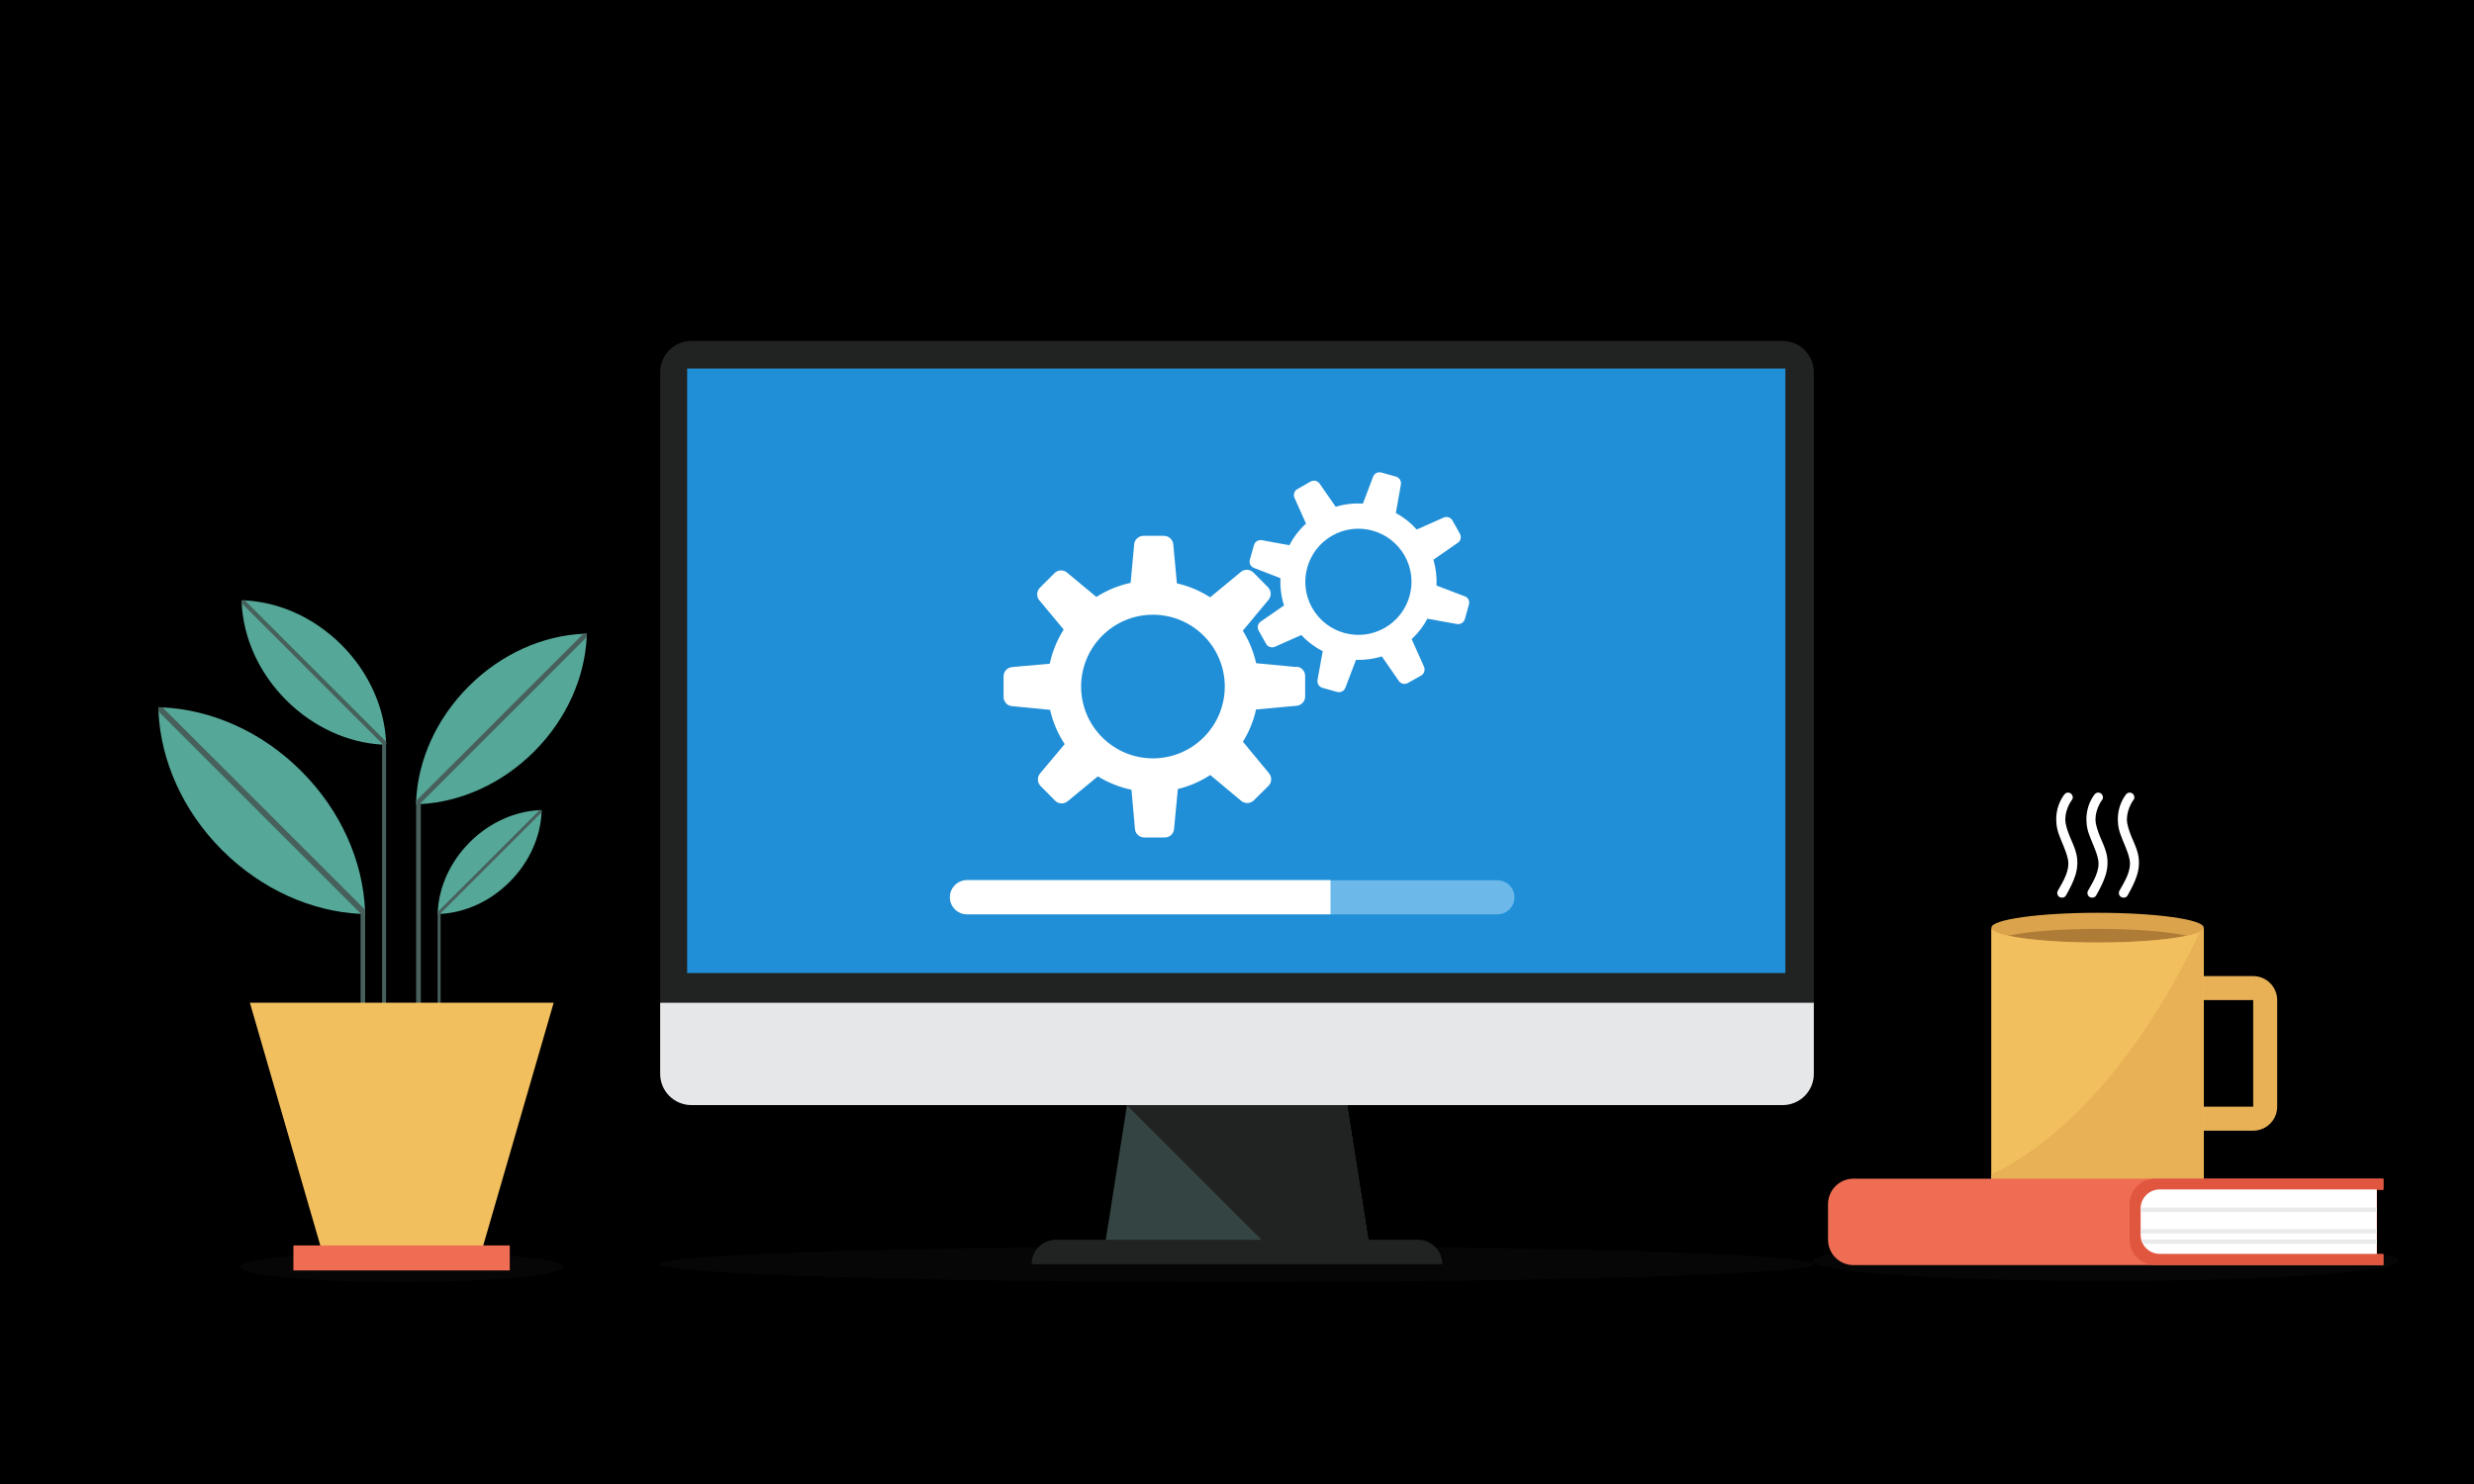 <?xml version="1.0" encoding="UTF-8"?><svg id="Layer_2" xmlns="http://www.w3.org/2000/svg" viewBox="0 0 200 120"><defs><style>.cls-1{fill:#dba34b;}.cls-2{fill:#fff;}.cls-3{fill:#f2bf5e;}.cls-4{fill:#e8b156;}.cls-5{fill:#e9eaec;}.cls-6{fill:#e0563f;}.cls-7{fill:#212322;}.cls-8{fill:#231f20;opacity:.2;}.cls-9{fill:#ef6d53;}.cls-10{fill:#6bb8e9;}.cls-11{fill:#218fd7;}.cls-12{fill:#000000;}.cls-13{fill:#47605c;}.cls-14{fill:#344442;}.cls-15{fill:#55a797;}.cls-16{fill:#af7c38;}.cls-17{fill:#e6e7e8;}</style></defs><g id="Layer_1-2"><rect id="background" class="cls-12" width="200" height="120"/><path class="cls-8" d="M45.51,102.45c0,.67-5.84,1.22-13.04,1.22-7.2,0-13.04-.55-13.04-1.22,0-.67,5.84-1.22,13.04-1.22,7.2,0,13.04.54,13.04,1.22Z"/><path class="cls-15" d="M29.52,73.91c-.11,0-.23,0-.34-.01-.01,0-.02,0-.03,0-3.92-.19-7.97-1.94-11.19-5.15-3.22-3.22-4.97-7.29-5.15-11.22,0-.11-.01-.23-.01-.34.11,0,.22,0,.34.01,3.93.19,8,1.93,11.22,5.16,3.22,3.22,4.97,7.29,5.15,11.22,0,.02,0,.05,0,.07,0,.09,0,.18.01.27Z"/><path class="cls-13" d="M29.52,73.91c-.11,0-.23,0-.34-.01-5.46-5.46-10.92-10.92-16.37-16.37,0-.11-.01-.23-.01-.34.11,0,.22,0,.34.01,5.46,5.46,10.92,10.92,16.38,16.37,0,.02,0,.05,0,.07,0,.09,0,.18.01.27Z"/><path class="cls-15" d="M31.21,60.21c-.08,0-.16,0-.24,0-.03,0-.06,0-.09,0-2.71-.15-5.52-1.37-7.74-3.59-2.25-2.25-3.47-5.09-3.6-7.83,0-.08,0-.16,0-.24.08,0,.16,0,.24,0,2.74.13,5.58,1.35,7.83,3.6,2.25,2.25,3.46,5.09,3.6,7.83,0,0,0,0,0,.01,0,.07,0,.15,0,.23Z"/><path class="cls-13" d="M31.21,60.21c-.08,0-.16,0-.24,0-.03-.03-.06-.06-.09-.09-3.78-3.78-7.56-7.56-11.34-11.34,0-.08,0-.16,0-.24.08,0,.16,0,.24,0,3.81,3.81,7.62,7.62,11.43,11.43,0,0,0,0,0,.01,0,.07,0,.15,0,.23Z"/><path class="cls-15" d="M43.78,65.52c0,.06,0,.11,0,.17-.09,1.97-.97,4.01-2.59,5.63-1.6,1.6-3.62,2.47-5.56,2.58-.02,0-.04,0-.07,0-.06,0-.11,0-.17,0,0-.06,0-.11,0-.17,0,0,0,0,0,0,.09-1.97.97-4.01,2.59-5.63,1.62-1.62,3.66-2.49,5.63-2.59.06,0,.12,0,.17,0Z"/><path class="cls-13" d="M43.78,65.52c0,.06,0,.11,0,.17-2.74,2.74-5.48,5.48-8.22,8.22-.06,0-.11,0-.17,0,0-.06,0-.11,0-.17,0,0,0,0,0,0,2.74-2.74,5.48-5.48,8.21-8.21.06,0,.12,0,.17,0Z"/><path class="cls-15" d="M47.44,51.24c0,.09,0,.19-.01.28-.16,3.24-1.6,6.6-4.25,9.25-2.63,2.63-5.95,4.07-9.16,4.25-.03,0-.07,0-.1,0-.09,0-.19,0-.28.01,0-.04,0-.07,0-.11,0-.06,0-.11,0-.17.15-3.24,1.59-6.59,4.25-9.25,2.66-2.66,6.02-4.1,9.25-4.25.1,0,.19,0,.28-.01Z"/><path class="cls-13" d="M47.44,51.24c0,.09,0,.19-.01.28-4.5,4.5-9.01,9-13.51,13.51-.09,0-.19,0-.28.01,0-.04,0-.07,0-.11,0-.06,0-.11,0-.17,4.5-4.5,9-9,13.51-13.51.1,0,.19,0,.28-.01Z"/><path class="cls-13" d="M34.02,64.92c0,5.42,0,10.83,0,16.25-.13,0-.25,0-.38,0v-16.14s0-.07,0-.11h.38Z"/><path class="cls-13" d="M31.21,60.21v20.96c-.11,0-.22,0-.32,0,0-7.06,0-14.12,0-21.18.11,0,.21,0,.32,0,0,.07,0,.15,0,.23Z"/><path class="cls-13" d="M35.62,73.74c0,2.48,0,4.96,0,7.44-.08,0-.16,0-.24,0,0-2.42,0-4.84,0-7.26,0-.06,0-.11,0-.17,0,0,0,0,0,0,.08,0,.15,0,.23,0Z"/><path class="cls-13" d="M29.52,73.91v7.26c-.12,0-.25,0-.37,0v-7.53h.36c0,.09,0,.18.01.27Z"/><path class="cls-3" d="M38.9,101.25c-4.28,0-8.57,0-12.85,0-1.95-6.72-3.9-13.44-5.85-20.17h24.56c-1.95,6.72-3.9,13.44-5.85,20.17Z"/><path class="cls-9" d="M41.21,102.73c-5.83,0-11.66,0-17.49,0,0-.67,0-1.35,0-2.02,5.83,0,11.66,0,17.49,0,0,.67,0,1.35,0,2.02Z"/><path class="cls-2" d="M166.85,64.29c-.66.91-.79,2.11-.42,3.15.24.69.59,1.32.74,2.04.19.9-.39,1.79-.81,2.54-.1.17-.05.42.14.52.18.09.42.05.52-.14.29-.52.57-1.04.75-1.61.18-.57.22-1.17.08-1.76-.06-.25-.15-.5-.25-.74-.09-.23-.2-.45-.29-.68-.16-.42-.35-.91-.35-1.36,0-.42.13-.85.32-1.22.07-.13.14-.25.23-.37.12-.16.03-.43-.14-.52-.2-.1-.39-.04-.52.14Z"/><path class="cls-2" d="M169.29,64.29c-.66.91-.79,2.11-.42,3.15.24.69.59,1.32.74,2.04.19.9-.39,1.79-.81,2.54-.1.17-.05.42.14.52.18.09.42.05.52-.14.29-.52.57-1.04.75-1.61.18-.57.22-1.17.08-1.76-.06-.25-.15-.5-.25-.74-.09-.23-.2-.45-.29-.68-.16-.42-.35-.91-.35-1.36,0-.42.13-.85.32-1.22.07-.13.14-.25.23-.37.12-.16.03-.43-.14-.52-.2-.1-.39-.04-.52.14Z"/><path class="cls-2" d="M171.83,64.29c-.66.91-.79,2.11-.42,3.15.24.69.59,1.32.74,2.04.19.9-.39,1.79-.81,2.54-.1.17-.05.42.14.52.18.09.42.05.52-.14.29-.52.57-1.04.75-1.61.18-.57.22-1.17.08-1.76-.06-.25-.15-.5-.25-.74-.09-.23-.2-.45-.29-.68-.16-.42-.35-.91-.35-1.36,0-.42.13-.85.32-1.22.07-.13.14-.25.23-.37.12-.16.03-.43-.14-.52-.2-.1-.39-.04-.52.14Z"/><path class="cls-4" d="M176.56,80.87c0-.65,0-1.29,0-1.94,1.86,0,3.73,0,5.59,0,1.07,0,1.94.87,1.94,1.94,0,2.87,0,5.75,0,8.62,0,.54-.22,1.02-.57,1.37-.35.35-.84.57-1.37.57-1.86,0-3.73,0-5.59,0,0-.65,0-1.29,0-1.94h5.59c0-2.87,0-5.75,0-8.62-1.86,0-3.73,0-5.59,0Z"/><path class="cls-1" d="M169.57,73.81c-4.74,0-8.58.54-8.58,1.2v20.34c0,.66,3.84,1.2,8.58,1.2,4.74,0,8.58-.54,8.58-1.2v-20.34c0-.66-3.84-1.2-8.58-1.2Z"/><path class="cls-16" d="M176.78,75.66c-1.53.33-4.19.55-7.22.55-3.03,0-5.69-.22-7.21-.55,1.53-.33,4.19-.55,7.21-.55,3.03,0,5.69.22,7.22.55Z"/><path class="cls-3" d="M169.57,76.22c-4.74,0-8.58-.54-8.58-1.2v20.33c0,.66,3.84,1.2,8.58,1.2,4.74,0,8.58-.54,8.58-1.2v-20.33c0,.66-3.84,1.2-8.58,1.2Z"/><path class="cls-4" d="M178.14,95.35c0-6.78,0-13.56,0-20.33,0,.11-.11.22-.31.32-1.37,3.03-7.27,14.99-16.84,19.64v.38c0,.66,3.84,1.2,8.58,1.2,4.74,0,8.58-.54,8.58-1.2Z"/><path class="cls-8" d="M193.9,101.96c0,.89-10.6,1.62-23.67,1.62-13.07,0-23.67-.72-23.67-1.62,0-.89,10.6-1.62,23.67-1.62,13.07,0,23.67.72,23.67,1.62Z"/><path class="cls-9" d="M147.78,97.35c0,.96,0,1.92,0,2.89,0,1.14.92,2.06,2.06,2.06,14.28,0,28.56,0,42.83,0,0-.3,0-.6,0-.89-.17,0-.35,0-.52,0,0-1.74,0-3.47,0-5.21.17,0,.35,0,.52,0,0-.3,0-.6,0-.89-14.28,0-28.56,0-42.83,0-1.14,0-2.06.92-2.06,2.06Z"/><path class="cls-6" d="M172.16,97.35c0,.96,0,1.92,0,2.89,0,1.14.92,2.06,2.06,2.06,6.15,0,12.3,0,18.46,0,0-.3,0-.6,0-.89-.17,0-.35,0-.52,0,0-1.74,0-3.47,0-5.21.17,0,.35,0,.52,0,0-.3,0-.6,0-.89-6.15,0-12.3,0-18.46,0-1.14,0-2.06.92-2.06,2.06Z"/><path class="cls-2" d="M174.59,101.39c5.85,0,11.7,0,17.55,0,0-1.74,0-3.47,0-5.21-5.85,0-11.7,0-17.55,0-.85,0-1.54.69-1.54,1.54,0,.71,0,1.42,0,2.13,0,.85.69,1.54,1.54,1.54Z"/><path class="cls-5" d="M173.05,97.73c0,.09,0,.18,0,.27h19.09v-.35h-19.09s0,.06,0,.08Z"/><path class="cls-5" d="M173.05,99.39c0,.12,0,.23,0,.35h19.09v-.35c-6.36,0-12.73,0-19.09,0Z"/><path class="cls-5" d="M173.1,100.23c.03.12.08.24.14.35,6.3,0,12.61,0,18.91,0v-.35h-19.05Z"/><path class="cls-8" d="M146.63,102.22c0,.8-20.88,1.45-46.63,1.45-25.75,0-46.63-.65-46.63-1.45,0-.8,20.88-1.45,46.63-1.45,25.75,0,46.63.65,46.63,1.45Z"/><path class="cls-14" d="M110.9,102.05c-7.26,0-14.53,0-21.79,0,.89-5.66,1.78-11.31,2.67-16.97,5.48,0,10.97,0,16.45,0,.89,5.66,1.78,11.31,2.67,16.97Z"/><path class="cls-7" d="M91.1,89.37c4.23,4.23,8.45,8.45,12.68,12.68,2.37,0,4.74,0,7.12,0-.89-5.66-1.78-11.31-2.67-16.97-5.48,0-10.97,0-16.45,0-.22,1.43-.45,2.86-.67,4.29Z"/><path class="cls-7" d="M116.59,102.22c-11.06,0-22.13,0-33.19,0t0,0c0-1.09.88-1.97,1.97-1.97,9.75,0,19.5,0,29.25,0,1.09,0,1.97.88,1.97,1.97t0,0Z"/><path class="cls-7" d="M144.1,89.36c-29.4,0-58.8,0-88.2,0-1.4,0-2.53-1.13-2.53-2.53,0-18.91,0-37.82,0-56.73,0-1.4,1.13-2.53,2.53-2.53,29.4,0,58.8,0,88.2,0,1.4,0,2.53,1.13,2.53,2.53,0,18.91,0,37.82,0,56.73,0,1.4-1.13,2.53-2.53,2.53Z"/><path class="cls-17" d="M53.37,81.09c0,1.91,0,3.83,0,5.74,0,1.4,1.13,2.53,2.53,2.53,29.4,0,58.8,0,88.2,0,1.4,0,2.53-1.13,2.53-2.53,0-1.91,0-3.83,0-5.74-31.08,0-62.17,0-93.25,0Z"/><path class="cls-11" d="M144.33,78.68c-29.59,0-59.19,0-88.78,0,0-16.29,0-32.59,0-48.88,29.59,0,59.19,0,88.78,0,0,16.29,0,32.59,0,48.88Z"/><path class="cls-10" d="M121.05,73.94h-42.88c-.76,0-1.38-.62-1.38-1.38h0c0-.76.62-1.38,1.38-1.38,14.29,0,28.59,0,42.88,0,.76,0,1.38.62,1.38,1.38h0c0,.76-.62,1.38-1.38,1.38Z"/><path class="cls-2" d="M107.56,71.17c-9.8,0-19.59,0-29.39,0-.76,0-1.38.62-1.38,1.38h0c0,.76.62,1.38,1.38,1.38h29.39v-2.77Z"/><path class="cls-2" d="M104.83,53.94c-1.09-.1-2.19-.21-3.28-.31-.21-.92-.57-1.81-1.08-2.63.69-.83,1.38-1.66,2.08-2.5.25-.3.23-.74-.05-1.02-.39-.39-.78-.78-1.17-1.18-.28-.28-.72-.3-1.02-.05-.83.68-1.66,1.37-2.48,2.05-.84-.54-1.75-.92-2.69-1.13-.1-1.05-.19-2.1-.29-3.15-.04-.39-.36-.69-.75-.69-.55,0-1.11,0-1.66,0-.39,0-.72.3-.75.68-.1,1.04-.19,2.08-.29,3.12-.97.21-1.91.59-2.77,1.14-.79-.66-1.58-1.31-2.37-1.97-.3-.25-.74-.23-1.02.05-.39.39-.78.78-1.17,1.17-.28.28-.3.72-.05,1.02.66.79,1.31,1.58,1.97,2.37-.55.86-.92,1.8-1.13,2.76-1.01.09-2.03.18-3.04.27-.39.03-.69.36-.69.75,0,.55,0,1.11,0,1.66,0,.39.29.72.68.75,1.03.1,2.05.2,3.08.3.22.97.61,1.91,1.18,2.77-.66.79-1.32,1.58-1.99,2.37-.25.3-.23.74.04,1.02.39.39.78.79,1.17,1.18.27.28.71.3,1.02.05.81-.67,1.63-1.34,2.44-2.01.85.52,1.77.88,2.72,1.08.09,1.06.19,2.11.28,3.17.03.39.36.69.75.69.55,0,1.11,0,1.66,0,.39,0,.72-.29.75-.68.1-1.08.21-2.16.31-3.24.92-.22,1.8-.6,2.62-1.13.83.7,1.67,1.39,2.5,2.09.3.25.74.23,1.02-.04.39-.39.79-.78,1.18-1.17.28-.27.3-.71.05-1.02-.7-.85-1.4-1.7-2.11-2.55.5-.82.86-1.7,1.06-2.61,1.09-.1,2.18-.2,3.28-.3.39-.04.69-.36.69-.75,0-.55,0-1.11,0-1.66,0-.39-.3-.72-.68-.75ZM97.31,51.41c2.27,2.27,2.27,5.94,0,8.21-2.27,2.27-5.94,2.27-8.21,0-2.27-2.27-2.27-5.94,0-8.21,2.27-2.27,5.94-2.27,8.21,0Z"/><path class="cls-2" d="M118.41,48.22c-.76-.29-1.52-.58-2.28-.87.03-.69-.05-1.4-.25-2.09.66-.46,1.32-.91,1.97-1.37.24-.16.31-.48.17-.73-.2-.36-.4-.71-.6-1.07-.14-.25-.45-.35-.71-.24-.73.32-1.45.65-2.18.97-.49-.55-1.06-1-1.69-1.34.14-.77.28-1.53.41-2.3.05-.28-.12-.56-.4-.64-.39-.11-.79-.22-1.18-.33-.28-.08-.57.07-.67.34-.27.72-.55,1.44-.82,2.17-.73-.04-1.48.04-2.2.26-.43-.62-.87-1.25-1.3-1.87-.16-.24-.48-.31-.73-.17-.36.2-.71.4-1.07.61-.25.14-.35.45-.23.71.31.69.62,1.38.93,2.08-.56.51-1.01,1.1-1.35,1.75-.74-.14-1.48-.27-2.22-.41-.28-.05-.56.12-.64.4-.11.39-.22.79-.33,1.18-.08.28.07.57.34.67.71.27,1.42.55,2.13.82-.03.74.06,1.48.29,2.21-.63.43-1.26.87-1.88,1.3-.24.16-.31.48-.17.73.2.36.4.71.6,1.07.14.25.45.35.71.24.71-.32,1.43-.63,2.14-.95.5.54,1.09.98,1.73,1.31-.14.77-.28,1.54-.42,2.32-.05.28.12.56.4.64.39.11.79.22,1.18.33.28.08.57-.07.67-.34.29-.75.58-1.5.86-2.25.7.02,1.4-.07,2.09-.28.46.66.92,1.32,1.37,1.98.16.24.48.31.73.17.36-.2.71-.4,1.07-.6.25-.14.35-.45.24-.71-.33-.75-.67-1.49-1-2.24.52-.48.95-1.04,1.27-1.65.8.14,1.6.29,2.39.43.28.05.56-.12.64-.4.11-.39.22-.79.33-1.18.08-.28-.07-.57-.34-.67ZM113.55,44.93c1.17,2.06.44,4.68-1.62,5.85-2.06,1.17-4.68.44-5.85-1.62-1.17-2.06-.44-4.68,1.62-5.85,2.06-1.17,4.68-.44,5.85,1.62Z"/></g></svg>